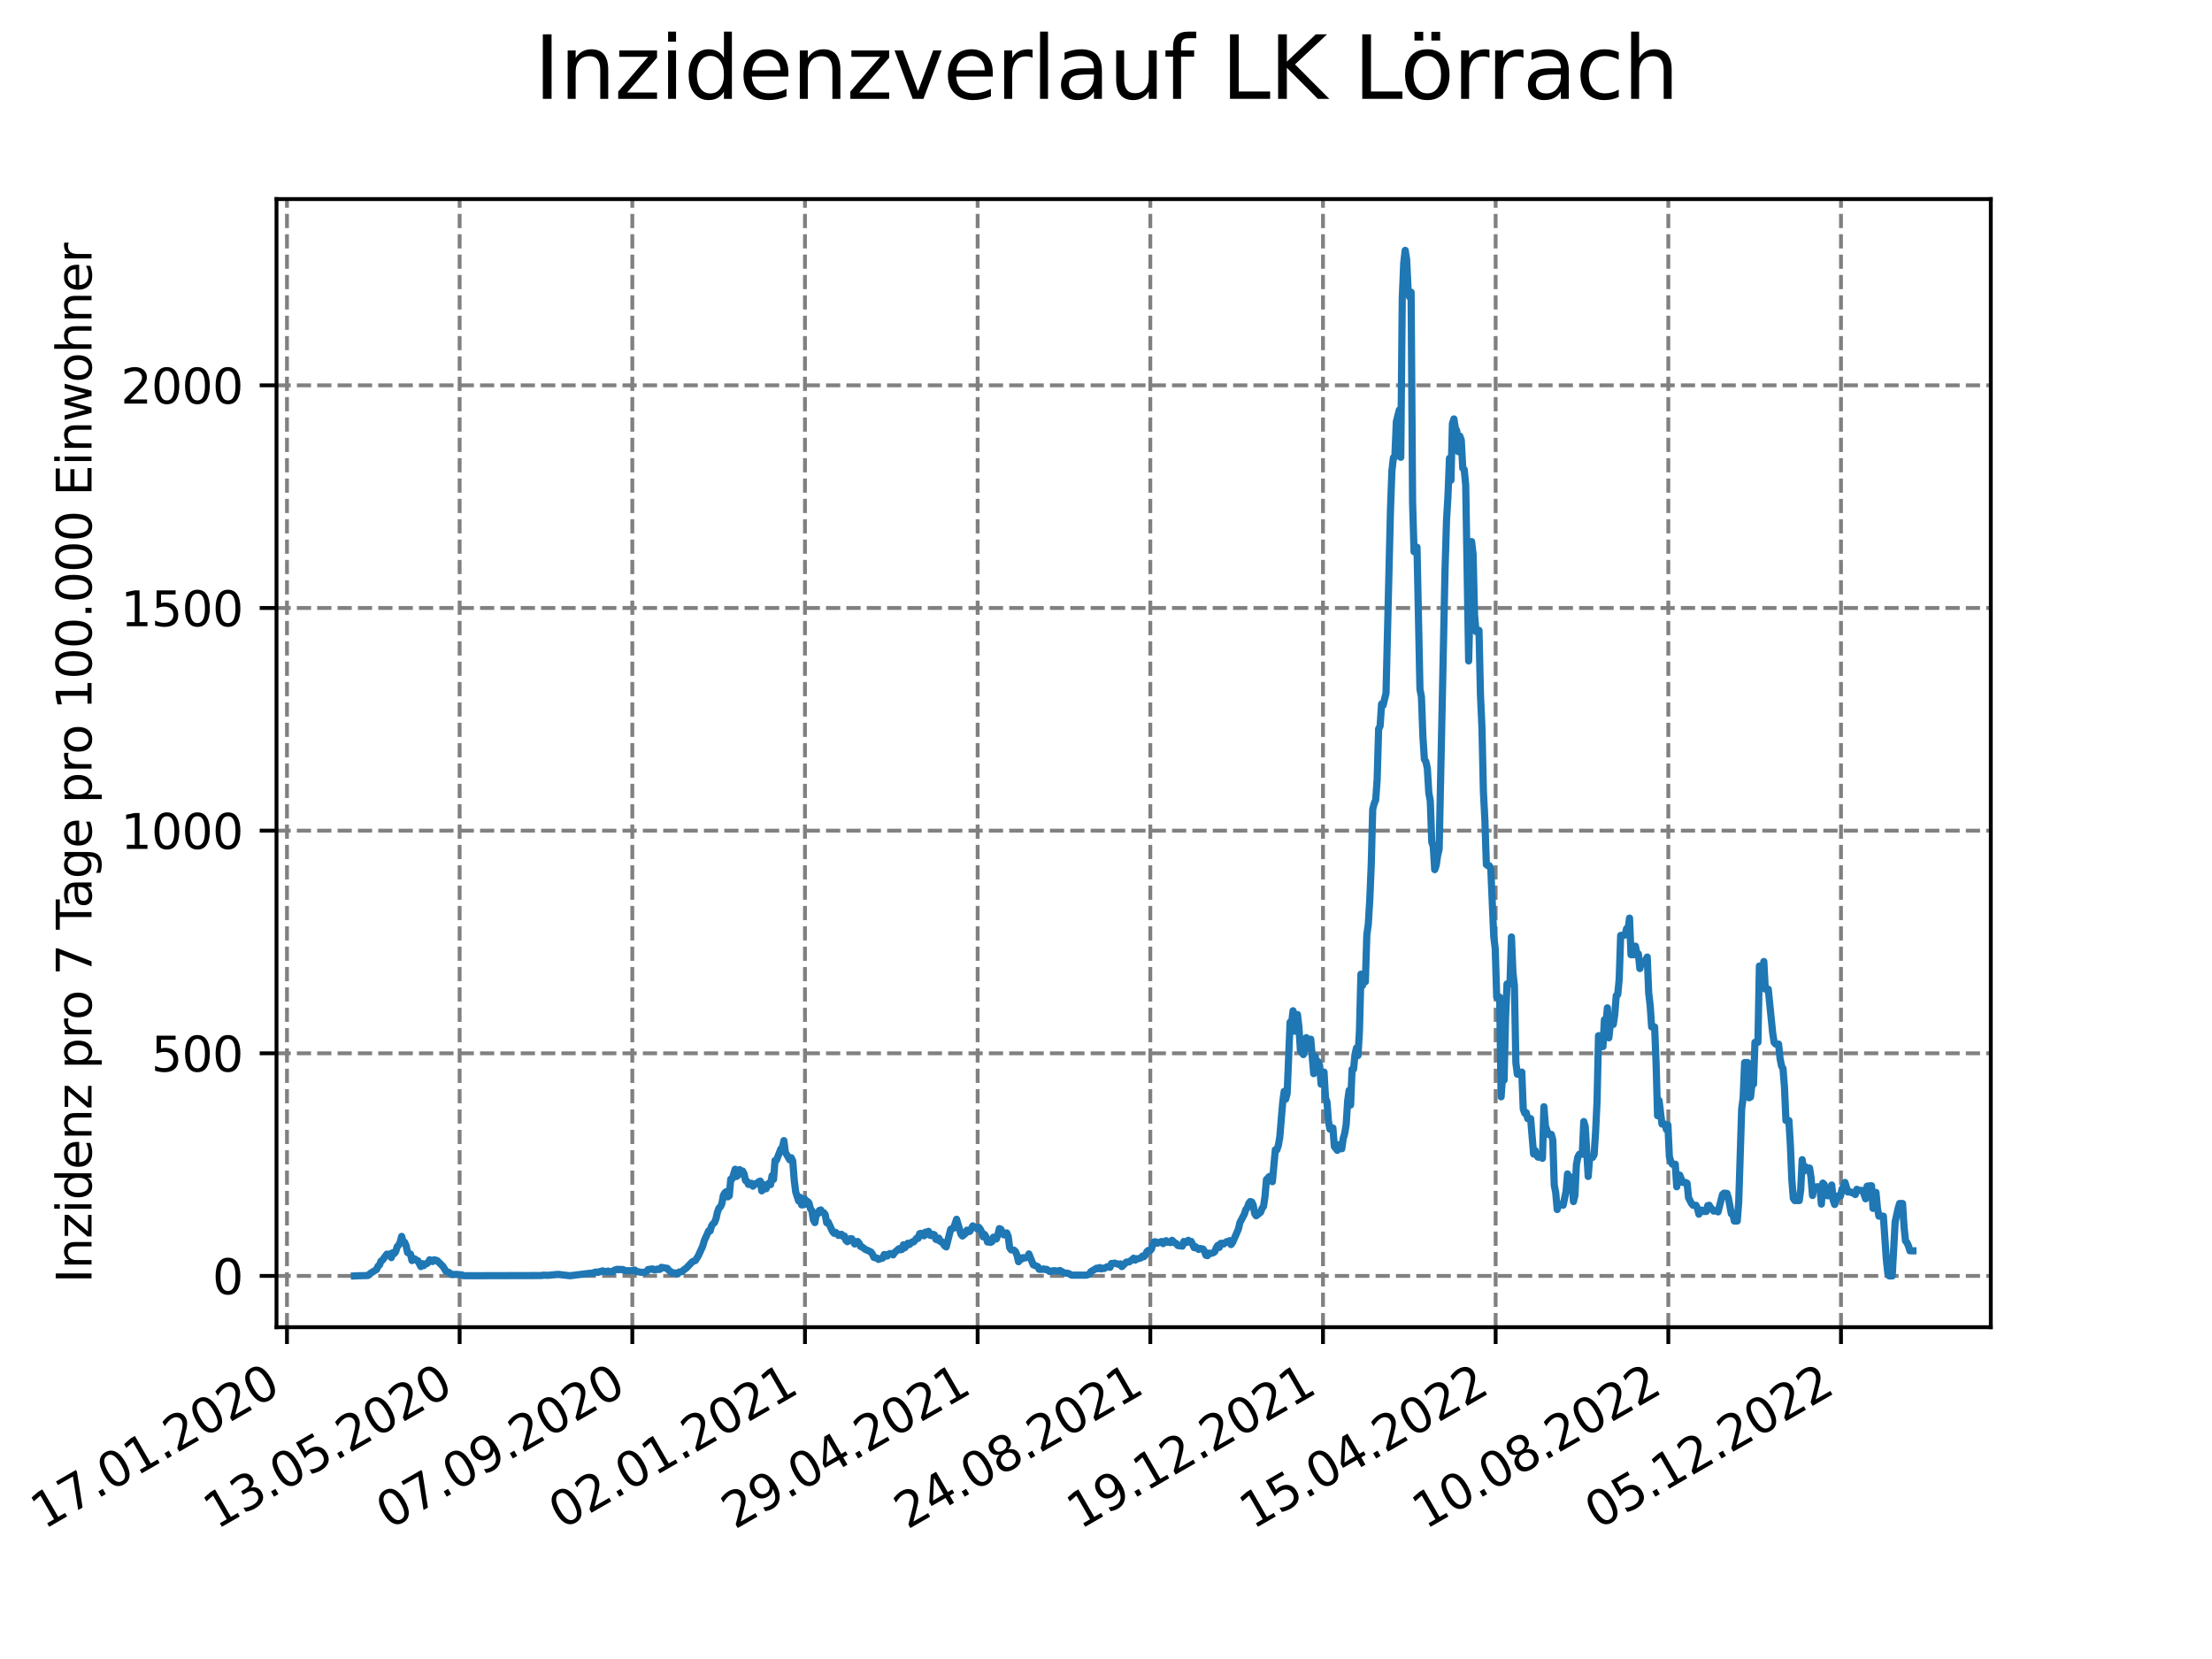 <?xml version="1.0" encoding="utf-8" standalone="no"?>
<!DOCTYPE svg PUBLIC "-//W3C//DTD SVG 1.1//EN"
  "http://www.w3.org/Graphics/SVG/1.1/DTD/svg11.dtd">
<svg xmlns:xlink="http://www.w3.org/1999/xlink" width="460.8pt" height="345.6pt" viewBox="0 0 460.8 345.6" xmlns="http://www.w3.org/2000/svg" version="1.1">
 <defs>
  <style type="text/css">*{stroke-linejoin: round; stroke-linecap: butt}</style>
 </defs>
 <g id="figure_1">
  <g id="patch_1">
   <path d="M 0 345.6 
L 460.8 345.6 
L 460.8 0 
L 0 0 
z
" style="fill: #ffffff"/>
  </g>
  <g id="axes_1">
   <g id="patch_2">
    <path d="M 57.6 276.48 
L 414.72 276.48 
L 414.72 41.472 
L 57.6 41.472 
z
" style="fill: #ffffff"/>
   </g>
   <g id="matplotlib.axis_1">
    <g id="xtick_1">
     <g id="line2d_1">
      <path d="M 59.78 276.48 
L 59.78 41.472 
" clip-path="url(#pb39df52693)" style="fill: none; stroke-dasharray: 2.96,1.28; stroke-dashoffset: 0; stroke: #808080; stroke-width: 0.8"/>
     </g>
     <g id="line2d_2">
      <defs>
       <path id="mb73ddd5a77" d="M 0 0 
L 0 3.5 
" style="stroke: #000000; stroke-width: 0.8"/>
      </defs>
      <g>
       <use xlink:href="#mb73ddd5a77" x="59.78" y="276.48" style="stroke: #000000; stroke-width: 0.8"/>
      </g>
     </g>
     <g id="text_1">
      <!-- 17.01.2020 -->
      <g transform="translate(9.155 318.689) rotate(-30) scale(0.1 -0.1)">
       <defs>
        <path id="DejaVuSans-31" d="M 794 531 
L 1825 531 
L 1825 4091 
L 703 3866 
L 703 4441 
L 1819 4666 
L 2450 4666 
L 2450 531 
L 3481 531 
L 3481 0 
L 794 0 
L 794 531 
z
" transform="scale(0.016)"/>
        <path id="DejaVuSans-37" d="M 525 4666 
L 3525 4666 
L 3525 4397 
L 1831 0 
L 1172 0 
L 2766 4134 
L 525 4134 
L 525 4666 
z
" transform="scale(0.016)"/>
        <path id="DejaVuSans-2e" d="M 684 794 
L 1344 794 
L 1344 0 
L 684 0 
L 684 794 
z
" transform="scale(0.016)"/>
        <path id="DejaVuSans-30" d="M 2034 4250 
Q 1547 4250 1301 3770 
Q 1056 3291 1056 2328 
Q 1056 1369 1301 889 
Q 1547 409 2034 409 
Q 2525 409 2770 889 
Q 3016 1369 3016 2328 
Q 3016 3291 2770 3770 
Q 2525 4250 2034 4250 
z
M 2034 4750 
Q 2819 4750 3233 4129 
Q 3647 3509 3647 2328 
Q 3647 1150 3233 529 
Q 2819 -91 2034 -91 
Q 1250 -91 836 529 
Q 422 1150 422 2328 
Q 422 3509 836 4129 
Q 1250 4750 2034 4750 
z
" transform="scale(0.016)"/>
        <path id="DejaVuSans-32" d="M 1228 531 
L 3431 531 
L 3431 0 
L 469 0 
L 469 531 
Q 828 903 1448 1529 
Q 2069 2156 2228 2338 
Q 2531 2678 2651 2914 
Q 2772 3150 2772 3378 
Q 2772 3750 2511 3984 
Q 2250 4219 1831 4219 
Q 1534 4219 1204 4116 
Q 875 4013 500 3803 
L 500 4441 
Q 881 4594 1212 4672 
Q 1544 4750 1819 4750 
Q 2544 4750 2975 4387 
Q 3406 4025 3406 3419 
Q 3406 3131 3298 2873 
Q 3191 2616 2906 2266 
Q 2828 2175 2409 1742 
Q 1991 1309 1228 531 
z
" transform="scale(0.016)"/>
       </defs>
       <use xlink:href="#DejaVuSans-31"/>
       <use xlink:href="#DejaVuSans-37" x="63.623"/>
       <use xlink:href="#DejaVuSans-2e" x="127.246"/>
       <use xlink:href="#DejaVuSans-30" x="159.033"/>
       <use xlink:href="#DejaVuSans-31" x="222.656"/>
       <use xlink:href="#DejaVuSans-2e" x="286.279"/>
       <use xlink:href="#DejaVuSans-32" x="318.066"/>
       <use xlink:href="#DejaVuSans-30" x="381.689"/>
       <use xlink:href="#DejaVuSans-32" x="445.312"/>
       <use xlink:href="#DejaVuSans-30" x="508.936"/>
      </g>
     </g>
    </g>
    <g id="xtick_2">
     <g id="line2d_3">
      <path d="M 95.75 276.48 
L 95.75 41.472 
" clip-path="url(#pb39df52693)" style="fill: none; stroke-dasharray: 2.96,1.28; stroke-dashoffset: 0; stroke: #808080; stroke-width: 0.8"/>
     </g>
     <g id="line2d_4">
      <g>
       <use xlink:href="#mb73ddd5a77" x="95.75" y="276.48" style="stroke: #000000; stroke-width: 0.8"/>
      </g>
     </g>
     <g id="text_2">
      <!-- 13.05.2020 -->
      <g transform="translate(45.125 318.689) rotate(-30) scale(0.1 -0.1)">
       <defs>
        <path id="DejaVuSans-33" d="M 2597 2516 
Q 3050 2419 3304 2112 
Q 3559 1806 3559 1356 
Q 3559 666 3084 287 
Q 2609 -91 1734 -91 
Q 1441 -91 1130 -33 
Q 819 25 488 141 
L 488 750 
Q 750 597 1062 519 
Q 1375 441 1716 441 
Q 2309 441 2620 675 
Q 2931 909 2931 1356 
Q 2931 1769 2642 2001 
Q 2353 2234 1838 2234 
L 1294 2234 
L 1294 2753 
L 1863 2753 
Q 2328 2753 2575 2939 
Q 2822 3125 2822 3475 
Q 2822 3834 2567 4026 
Q 2313 4219 1838 4219 
Q 1578 4219 1281 4162 
Q 984 4106 628 3988 
L 628 4550 
Q 988 4650 1302 4700 
Q 1616 4750 1894 4750 
Q 2613 4750 3031 4423 
Q 3450 4097 3450 3541 
Q 3450 3153 3228 2886 
Q 3006 2619 2597 2516 
z
" transform="scale(0.016)"/>
        <path id="DejaVuSans-35" d="M 691 4666 
L 3169 4666 
L 3169 4134 
L 1269 4134 
L 1269 2991 
Q 1406 3038 1543 3061 
Q 1681 3084 1819 3084 
Q 2600 3084 3056 2656 
Q 3513 2228 3513 1497 
Q 3513 744 3044 326 
Q 2575 -91 1722 -91 
Q 1428 -91 1123 -41 
Q 819 9 494 109 
L 494 744 
Q 775 591 1075 516 
Q 1375 441 1709 441 
Q 2250 441 2565 725 
Q 2881 1009 2881 1497 
Q 2881 1984 2565 2268 
Q 2250 2553 1709 2553 
Q 1456 2553 1204 2497 
Q 953 2441 691 2322 
L 691 4666 
z
" transform="scale(0.016)"/>
       </defs>
       <use xlink:href="#DejaVuSans-31"/>
       <use xlink:href="#DejaVuSans-33" x="63.623"/>
       <use xlink:href="#DejaVuSans-2e" x="127.246"/>
       <use xlink:href="#DejaVuSans-30" x="159.033"/>
       <use xlink:href="#DejaVuSans-35" x="222.656"/>
       <use xlink:href="#DejaVuSans-2e" x="286.279"/>
       <use xlink:href="#DejaVuSans-32" x="318.066"/>
       <use xlink:href="#DejaVuSans-30" x="381.689"/>
       <use xlink:href="#DejaVuSans-32" x="445.312"/>
       <use xlink:href="#DejaVuSans-30" x="508.936"/>
      </g>
     </g>
    </g>
    <g id="xtick_3">
     <g id="line2d_5">
      <path d="M 131.721 276.48 
L 131.721 41.472 
" clip-path="url(#pb39df52693)" style="fill: none; stroke-dasharray: 2.96,1.28; stroke-dashoffset: 0; stroke: #808080; stroke-width: 0.8"/>
     </g>
     <g id="line2d_6">
      <g>
       <use xlink:href="#mb73ddd5a77" x="131.721" y="276.48" style="stroke: #000000; stroke-width: 0.8"/>
      </g>
     </g>
     <g id="text_3">
      <!-- 07.09.2020 -->
      <g transform="translate(81.096 318.689) rotate(-30) scale(0.1 -0.1)">
       <defs>
        <path id="DejaVuSans-39" d="M 703 97 
L 703 672 
Q 941 559 1184 500 
Q 1428 441 1663 441 
Q 2288 441 2617 861 
Q 2947 1281 2994 2138 
Q 2813 1869 2534 1725 
Q 2256 1581 1919 1581 
Q 1219 1581 811 2004 
Q 403 2428 403 3163 
Q 403 3881 828 4315 
Q 1253 4750 1959 4750 
Q 2769 4750 3195 4129 
Q 3622 3509 3622 2328 
Q 3622 1225 3098 567 
Q 2575 -91 1691 -91 
Q 1453 -91 1209 -44 
Q 966 3 703 97 
z
M 1959 2075 
Q 2384 2075 2632 2365 
Q 2881 2656 2881 3163 
Q 2881 3666 2632 3958 
Q 2384 4250 1959 4250 
Q 1534 4250 1286 3958 
Q 1038 3666 1038 3163 
Q 1038 2656 1286 2365 
Q 1534 2075 1959 2075 
z
" transform="scale(0.016)"/>
       </defs>
       <use xlink:href="#DejaVuSans-30"/>
       <use xlink:href="#DejaVuSans-37" x="63.623"/>
       <use xlink:href="#DejaVuSans-2e" x="127.246"/>
       <use xlink:href="#DejaVuSans-30" x="159.033"/>
       <use xlink:href="#DejaVuSans-39" x="222.656"/>
       <use xlink:href="#DejaVuSans-2e" x="286.279"/>
       <use xlink:href="#DejaVuSans-32" x="318.066"/>
       <use xlink:href="#DejaVuSans-30" x="381.689"/>
       <use xlink:href="#DejaVuSans-32" x="445.312"/>
       <use xlink:href="#DejaVuSans-30" x="508.936"/>
      </g>
     </g>
    </g>
    <g id="xtick_4">
     <g id="line2d_7">
      <path d="M 167.691 276.48 
L 167.691 41.472 
" clip-path="url(#pb39df52693)" style="fill: none; stroke-dasharray: 2.96,1.28; stroke-dashoffset: 0; stroke: #808080; stroke-width: 0.8"/>
     </g>
     <g id="line2d_8">
      <g>
       <use xlink:href="#mb73ddd5a77" x="167.691" y="276.48" style="stroke: #000000; stroke-width: 0.8"/>
      </g>
     </g>
     <g id="text_4">
      <!-- 02.01.2021 -->
      <g transform="translate(117.066 318.689) rotate(-30) scale(0.1 -0.1)">
       <use xlink:href="#DejaVuSans-30"/>
       <use xlink:href="#DejaVuSans-32" x="63.623"/>
       <use xlink:href="#DejaVuSans-2e" x="127.246"/>
       <use xlink:href="#DejaVuSans-30" x="159.033"/>
       <use xlink:href="#DejaVuSans-31" x="222.656"/>
       <use xlink:href="#DejaVuSans-2e" x="286.279"/>
       <use xlink:href="#DejaVuSans-32" x="318.066"/>
       <use xlink:href="#DejaVuSans-30" x="381.689"/>
       <use xlink:href="#DejaVuSans-32" x="445.312"/>
       <use xlink:href="#DejaVuSans-31" x="508.936"/>
      </g>
     </g>
    </g>
    <g id="xtick_5">
     <g id="line2d_9">
      <path d="M 203.661 276.48 
L 203.661 41.472 
" clip-path="url(#pb39df52693)" style="fill: none; stroke-dasharray: 2.96,1.28; stroke-dashoffset: 0; stroke: #808080; stroke-width: 0.8"/>
     </g>
     <g id="line2d_10">
      <g>
       <use xlink:href="#mb73ddd5a77" x="203.661" y="276.48" style="stroke: #000000; stroke-width: 0.8"/>
      </g>
     </g>
     <g id="text_5">
      <!-- 29.04.2021 -->
      <g transform="translate(153.036 318.689) rotate(-30) scale(0.1 -0.1)">
       <defs>
        <path id="DejaVuSans-34" d="M 2419 4116 
L 825 1625 
L 2419 1625 
L 2419 4116 
z
M 2253 4666 
L 3047 4666 
L 3047 1625 
L 3713 1625 
L 3713 1100 
L 3047 1100 
L 3047 0 
L 2419 0 
L 2419 1100 
L 313 1100 
L 313 1709 
L 2253 4666 
z
" transform="scale(0.016)"/>
       </defs>
       <use xlink:href="#DejaVuSans-32"/>
       <use xlink:href="#DejaVuSans-39" x="63.623"/>
       <use xlink:href="#DejaVuSans-2e" x="127.246"/>
       <use xlink:href="#DejaVuSans-30" x="159.033"/>
       <use xlink:href="#DejaVuSans-34" x="222.656"/>
       <use xlink:href="#DejaVuSans-2e" x="286.279"/>
       <use xlink:href="#DejaVuSans-32" x="318.066"/>
       <use xlink:href="#DejaVuSans-30" x="381.689"/>
       <use xlink:href="#DejaVuSans-32" x="445.312"/>
       <use xlink:href="#DejaVuSans-31" x="508.936"/>
      </g>
     </g>
    </g>
    <g id="xtick_6">
     <g id="line2d_11">
      <path d="M 239.631 276.48 
L 239.631 41.472 
" clip-path="url(#pb39df52693)" style="fill: none; stroke-dasharray: 2.96,1.28; stroke-dashoffset: 0; stroke: #808080; stroke-width: 0.8"/>
     </g>
     <g id="line2d_12">
      <g>
       <use xlink:href="#mb73ddd5a77" x="239.631" y="276.48" style="stroke: #000000; stroke-width: 0.8"/>
      </g>
     </g>
     <g id="text_6">
      <!-- 24.08.2021 -->
      <g transform="translate(189.006 318.689) rotate(-30) scale(0.1 -0.1)">
       <defs>
        <path id="DejaVuSans-38" d="M 2034 2216 
Q 1584 2216 1326 1975 
Q 1069 1734 1069 1313 
Q 1069 891 1326 650 
Q 1584 409 2034 409 
Q 2484 409 2743 651 
Q 3003 894 3003 1313 
Q 3003 1734 2745 1975 
Q 2488 2216 2034 2216 
z
M 1403 2484 
Q 997 2584 770 2862 
Q 544 3141 544 3541 
Q 544 4100 942 4425 
Q 1341 4750 2034 4750 
Q 2731 4750 3128 4425 
Q 3525 4100 3525 3541 
Q 3525 3141 3298 2862 
Q 3072 2584 2669 2484 
Q 3125 2378 3379 2068 
Q 3634 1759 3634 1313 
Q 3634 634 3220 271 
Q 2806 -91 2034 -91 
Q 1263 -91 848 271 
Q 434 634 434 1313 
Q 434 1759 690 2068 
Q 947 2378 1403 2484 
z
M 1172 3481 
Q 1172 3119 1398 2916 
Q 1625 2713 2034 2713 
Q 2441 2713 2670 2916 
Q 2900 3119 2900 3481 
Q 2900 3844 2670 4047 
Q 2441 4250 2034 4250 
Q 1625 4250 1398 4047 
Q 1172 3844 1172 3481 
z
" transform="scale(0.016)"/>
       </defs>
       <use xlink:href="#DejaVuSans-32"/>
       <use xlink:href="#DejaVuSans-34" x="63.623"/>
       <use xlink:href="#DejaVuSans-2e" x="127.246"/>
       <use xlink:href="#DejaVuSans-30" x="159.033"/>
       <use xlink:href="#DejaVuSans-38" x="222.656"/>
       <use xlink:href="#DejaVuSans-2e" x="286.279"/>
       <use xlink:href="#DejaVuSans-32" x="318.066"/>
       <use xlink:href="#DejaVuSans-30" x="381.689"/>
       <use xlink:href="#DejaVuSans-32" x="445.312"/>
       <use xlink:href="#DejaVuSans-31" x="508.936"/>
      </g>
     </g>
    </g>
    <g id="xtick_7">
     <g id="line2d_13">
      <path d="M 275.602 276.48 
L 275.602 41.472 
" clip-path="url(#pb39df52693)" style="fill: none; stroke-dasharray: 2.96,1.28; stroke-dashoffset: 0; stroke: #808080; stroke-width: 0.8"/>
     </g>
     <g id="line2d_14">
      <g>
       <use xlink:href="#mb73ddd5a77" x="275.602" y="276.48" style="stroke: #000000; stroke-width: 0.8"/>
      </g>
     </g>
     <g id="text_7">
      <!-- 19.12.2021 -->
      <g transform="translate(224.977 318.689) rotate(-30) scale(0.1 -0.1)">
       <use xlink:href="#DejaVuSans-31"/>
       <use xlink:href="#DejaVuSans-39" x="63.623"/>
       <use xlink:href="#DejaVuSans-2e" x="127.246"/>
       <use xlink:href="#DejaVuSans-31" x="159.033"/>
       <use xlink:href="#DejaVuSans-32" x="222.656"/>
       <use xlink:href="#DejaVuSans-2e" x="286.279"/>
       <use xlink:href="#DejaVuSans-32" x="318.066"/>
       <use xlink:href="#DejaVuSans-30" x="381.689"/>
       <use xlink:href="#DejaVuSans-32" x="445.312"/>
       <use xlink:href="#DejaVuSans-31" x="508.936"/>
      </g>
     </g>
    </g>
    <g id="xtick_8">
     <g id="line2d_15">
      <path d="M 311.572 276.48 
L 311.572 41.472 
" clip-path="url(#pb39df52693)" style="fill: none; stroke-dasharray: 2.96,1.28; stroke-dashoffset: 0; stroke: #808080; stroke-width: 0.8"/>
     </g>
     <g id="line2d_16">
      <g>
       <use xlink:href="#mb73ddd5a77" x="311.572" y="276.48" style="stroke: #000000; stroke-width: 0.8"/>
      </g>
     </g>
     <g id="text_8">
      <!-- 15.04.2022 -->
      <g transform="translate(260.947 318.689) rotate(-30) scale(0.1 -0.1)">
       <use xlink:href="#DejaVuSans-31"/>
       <use xlink:href="#DejaVuSans-35" x="63.623"/>
       <use xlink:href="#DejaVuSans-2e" x="127.246"/>
       <use xlink:href="#DejaVuSans-30" x="159.033"/>
       <use xlink:href="#DejaVuSans-34" x="222.656"/>
       <use xlink:href="#DejaVuSans-2e" x="286.279"/>
       <use xlink:href="#DejaVuSans-32" x="318.066"/>
       <use xlink:href="#DejaVuSans-30" x="381.689"/>
       <use xlink:href="#DejaVuSans-32" x="445.312"/>
       <use xlink:href="#DejaVuSans-32" x="508.936"/>
      </g>
     </g>
    </g>
    <g id="xtick_9">
     <g id="line2d_17">
      <path d="M 347.542 276.48 
L 347.542 41.472 
" clip-path="url(#pb39df52693)" style="fill: none; stroke-dasharray: 2.96,1.28; stroke-dashoffset: 0; stroke: #808080; stroke-width: 0.8"/>
     </g>
     <g id="line2d_18">
      <g>
       <use xlink:href="#mb73ddd5a77" x="347.542" y="276.48" style="stroke: #000000; stroke-width: 0.8"/>
      </g>
     </g>
     <g id="text_9">
      <!-- 10.08.2022 -->
      <g transform="translate(296.917 318.689) rotate(-30) scale(0.1 -0.1)">
       <use xlink:href="#DejaVuSans-31"/>
       <use xlink:href="#DejaVuSans-30" x="63.623"/>
       <use xlink:href="#DejaVuSans-2e" x="127.246"/>
       <use xlink:href="#DejaVuSans-30" x="159.033"/>
       <use xlink:href="#DejaVuSans-38" x="222.656"/>
       <use xlink:href="#DejaVuSans-2e" x="286.279"/>
       <use xlink:href="#DejaVuSans-32" x="318.066"/>
       <use xlink:href="#DejaVuSans-30" x="381.689"/>
       <use xlink:href="#DejaVuSans-32" x="445.312"/>
       <use xlink:href="#DejaVuSans-32" x="508.936"/>
      </g>
     </g>
    </g>
    <g id="xtick_10">
     <g id="line2d_19">
      <path d="M 383.512 276.48 
L 383.512 41.472 
" clip-path="url(#pb39df52693)" style="fill: none; stroke-dasharray: 2.96,1.28; stroke-dashoffset: 0; stroke: #808080; stroke-width: 0.8"/>
     </g>
     <g id="line2d_20">
      <g>
       <use xlink:href="#mb73ddd5a77" x="383.512" y="276.48" style="stroke: #000000; stroke-width: 0.8"/>
      </g>
     </g>
     <g id="text_10">
      <!-- 05.12.2022 -->
      <g transform="translate(332.887 318.689) rotate(-30) scale(0.1 -0.1)">
       <use xlink:href="#DejaVuSans-30"/>
       <use xlink:href="#DejaVuSans-35" x="63.623"/>
       <use xlink:href="#DejaVuSans-2e" x="127.246"/>
       <use xlink:href="#DejaVuSans-31" x="159.033"/>
       <use xlink:href="#DejaVuSans-32" x="222.656"/>
       <use xlink:href="#DejaVuSans-2e" x="286.279"/>
       <use xlink:href="#DejaVuSans-32" x="318.066"/>
       <use xlink:href="#DejaVuSans-30" x="381.689"/>
       <use xlink:href="#DejaVuSans-32" x="445.312"/>
       <use xlink:href="#DejaVuSans-32" x="508.936"/>
      </g>
     </g>
    </g>
   </g>
   <g id="matplotlib.axis_2">
    <g id="ytick_1">
     <g id="line2d_21">
      <path d="M 57.6 265.798 
L 414.72 265.798 
" clip-path="url(#pb39df52693)" style="fill: none; stroke-dasharray: 2.96,1.28; stroke-dashoffset: 0; stroke: #808080; stroke-width: 0.8"/>
     </g>
     <g id="line2d_22">
      <defs>
       <path id="mf031906dad" d="M 0 0 
L -3.5 0 
" style="stroke: #000000; stroke-width: 0.8"/>
      </defs>
      <g>
       <use xlink:href="#mf031906dad" x="57.6" y="265.798" style="stroke: #000000; stroke-width: 0.8"/>
      </g>
     </g>
     <g id="text_11">
      <!-- 0 -->
      <g transform="translate(44.237 269.597) scale(0.1 -0.1)">
       <use xlink:href="#DejaVuSans-30"/>
      </g>
     </g>
    </g>
    <g id="ytick_2">
     <g id="line2d_23">
      <path d="M 57.6 219.416 
L 414.72 219.416 
" clip-path="url(#pb39df52693)" style="fill: none; stroke-dasharray: 2.96,1.28; stroke-dashoffset: 0; stroke: #808080; stroke-width: 0.8"/>
     </g>
     <g id="line2d_24">
      <g>
       <use xlink:href="#mf031906dad" x="57.6" y="219.416" style="stroke: #000000; stroke-width: 0.8"/>
      </g>
     </g>
     <g id="text_12">
      <!-- 500 -->
      <g transform="translate(31.512 223.215) scale(0.1 -0.1)">
       <use xlink:href="#DejaVuSans-35"/>
       <use xlink:href="#DejaVuSans-30" x="63.623"/>
       <use xlink:href="#DejaVuSans-30" x="127.246"/>
      </g>
     </g>
    </g>
    <g id="ytick_3">
     <g id="line2d_25">
      <path d="M 57.6 173.034 
L 414.72 173.034 
" clip-path="url(#pb39df52693)" style="fill: none; stroke-dasharray: 2.96,1.28; stroke-dashoffset: 0; stroke: #808080; stroke-width: 0.8"/>
     </g>
     <g id="line2d_26">
      <g>
       <use xlink:href="#mf031906dad" x="57.6" y="173.034" style="stroke: #000000; stroke-width: 0.8"/>
      </g>
     </g>
     <g id="text_13">
      <!-- 1000 -->
      <g transform="translate(25.15 176.833) scale(0.1 -0.1)">
       <use xlink:href="#DejaVuSans-31"/>
       <use xlink:href="#DejaVuSans-30" x="63.623"/>
       <use xlink:href="#DejaVuSans-30" x="127.246"/>
       <use xlink:href="#DejaVuSans-30" x="190.869"/>
      </g>
     </g>
    </g>
    <g id="ytick_4">
     <g id="line2d_27">
      <path d="M 57.6 126.652 
L 414.72 126.652 
" clip-path="url(#pb39df52693)" style="fill: none; stroke-dasharray: 2.96,1.28; stroke-dashoffset: 0; stroke: #808080; stroke-width: 0.8"/>
     </g>
     <g id="line2d_28">
      <g>
       <use xlink:href="#mf031906dad" x="57.6" y="126.652" style="stroke: #000000; stroke-width: 0.8"/>
      </g>
     </g>
     <g id="text_14">
      <!-- 1500 -->
      <g transform="translate(25.15 130.451) scale(0.1 -0.1)">
       <use xlink:href="#DejaVuSans-31"/>
       <use xlink:href="#DejaVuSans-35" x="63.623"/>
       <use xlink:href="#DejaVuSans-30" x="127.246"/>
       <use xlink:href="#DejaVuSans-30" x="190.869"/>
      </g>
     </g>
    </g>
    <g id="ytick_5">
     <g id="line2d_29">
      <path d="M 57.6 80.27 
L 414.72 80.27 
" clip-path="url(#pb39df52693)" style="fill: none; stroke-dasharray: 2.96,1.28; stroke-dashoffset: 0; stroke: #808080; stroke-width: 0.8"/>
     </g>
     <g id="line2d_30">
      <g>
       <use xlink:href="#mf031906dad" x="57.6" y="80.27" style="stroke: #000000; stroke-width: 0.8"/>
      </g>
     </g>
     <g id="text_15">
      <!-- 2000 -->
      <g transform="translate(25.15 84.069) scale(0.1 -0.1)">
       <use xlink:href="#DejaVuSans-32"/>
       <use xlink:href="#DejaVuSans-30" x="63.623"/>
       <use xlink:href="#DejaVuSans-30" x="127.246"/>
       <use xlink:href="#DejaVuSans-30" x="190.869"/>
      </g>
     </g>
    </g>
    <g id="text_16">
     <!-- Inzidenz pro 7 Tage pro 100.000 Einwohner -->
     <g transform="translate(19.07 267.301) rotate(-90) scale(0.1 -0.1)">
      <defs>
       <path id="DejaVuSans-49" d="M 628 4666 
L 1259 4666 
L 1259 0 
L 628 0 
L 628 4666 
z
" transform="scale(0.016)"/>
       <path id="DejaVuSans-6e" d="M 3513 2113 
L 3513 0 
L 2938 0 
L 2938 2094 
Q 2938 2591 2744 2837 
Q 2550 3084 2163 3084 
Q 1697 3084 1428 2787 
Q 1159 2491 1159 1978 
L 1159 0 
L 581 0 
L 581 3500 
L 1159 3500 
L 1159 2956 
Q 1366 3272 1645 3428 
Q 1925 3584 2291 3584 
Q 2894 3584 3203 3211 
Q 3513 2838 3513 2113 
z
" transform="scale(0.016)"/>
       <path id="DejaVuSans-7a" d="M 353 3500 
L 3084 3500 
L 3084 2975 
L 922 459 
L 3084 459 
L 3084 0 
L 275 0 
L 275 525 
L 2438 3041 
L 353 3041 
L 353 3500 
z
" transform="scale(0.016)"/>
       <path id="DejaVuSans-69" d="M 603 3500 
L 1178 3500 
L 1178 0 
L 603 0 
L 603 3500 
z
M 603 4863 
L 1178 4863 
L 1178 4134 
L 603 4134 
L 603 4863 
z
" transform="scale(0.016)"/>
       <path id="DejaVuSans-64" d="M 2906 2969 
L 2906 4863 
L 3481 4863 
L 3481 0 
L 2906 0 
L 2906 525 
Q 2725 213 2448 61 
Q 2172 -91 1784 -91 
Q 1150 -91 751 415 
Q 353 922 353 1747 
Q 353 2572 751 3078 
Q 1150 3584 1784 3584 
Q 2172 3584 2448 3432 
Q 2725 3281 2906 2969 
z
M 947 1747 
Q 947 1113 1208 752 
Q 1469 391 1925 391 
Q 2381 391 2643 752 
Q 2906 1113 2906 1747 
Q 2906 2381 2643 2742 
Q 2381 3103 1925 3103 
Q 1469 3103 1208 2742 
Q 947 2381 947 1747 
z
" transform="scale(0.016)"/>
       <path id="DejaVuSans-65" d="M 3597 1894 
L 3597 1613 
L 953 1613 
Q 991 1019 1311 708 
Q 1631 397 2203 397 
Q 2534 397 2845 478 
Q 3156 559 3463 722 
L 3463 178 
Q 3153 47 2828 -22 
Q 2503 -91 2169 -91 
Q 1331 -91 842 396 
Q 353 884 353 1716 
Q 353 2575 817 3079 
Q 1281 3584 2069 3584 
Q 2775 3584 3186 3129 
Q 3597 2675 3597 1894 
z
M 3022 2063 
Q 3016 2534 2758 2815 
Q 2500 3097 2075 3097 
Q 1594 3097 1305 2825 
Q 1016 2553 972 2059 
L 3022 2063 
z
" transform="scale(0.016)"/>
       <path id="DejaVuSans-20" transform="scale(0.016)"/>
       <path id="DejaVuSans-70" d="M 1159 525 
L 1159 -1331 
L 581 -1331 
L 581 3500 
L 1159 3500 
L 1159 2969 
Q 1341 3281 1617 3432 
Q 1894 3584 2278 3584 
Q 2916 3584 3314 3078 
Q 3713 2572 3713 1747 
Q 3713 922 3314 415 
Q 2916 -91 2278 -91 
Q 1894 -91 1617 61 
Q 1341 213 1159 525 
z
M 3116 1747 
Q 3116 2381 2855 2742 
Q 2594 3103 2138 3103 
Q 1681 3103 1420 2742 
Q 1159 2381 1159 1747 
Q 1159 1113 1420 752 
Q 1681 391 2138 391 
Q 2594 391 2855 752 
Q 3116 1113 3116 1747 
z
" transform="scale(0.016)"/>
       <path id="DejaVuSans-72" d="M 2631 2963 
Q 2534 3019 2420 3045 
Q 2306 3072 2169 3072 
Q 1681 3072 1420 2755 
Q 1159 2438 1159 1844 
L 1159 0 
L 581 0 
L 581 3500 
L 1159 3500 
L 1159 2956 
Q 1341 3275 1631 3429 
Q 1922 3584 2338 3584 
Q 2397 3584 2469 3576 
Q 2541 3569 2628 3553 
L 2631 2963 
z
" transform="scale(0.016)"/>
       <path id="DejaVuSans-6f" d="M 1959 3097 
Q 1497 3097 1228 2736 
Q 959 2375 959 1747 
Q 959 1119 1226 758 
Q 1494 397 1959 397 
Q 2419 397 2687 759 
Q 2956 1122 2956 1747 
Q 2956 2369 2687 2733 
Q 2419 3097 1959 3097 
z
M 1959 3584 
Q 2709 3584 3137 3096 
Q 3566 2609 3566 1747 
Q 3566 888 3137 398 
Q 2709 -91 1959 -91 
Q 1206 -91 779 398 
Q 353 888 353 1747 
Q 353 2609 779 3096 
Q 1206 3584 1959 3584 
z
" transform="scale(0.016)"/>
       <path id="DejaVuSans-54" d="M -19 4666 
L 3928 4666 
L 3928 4134 
L 2272 4134 
L 2272 0 
L 1638 0 
L 1638 4134 
L -19 4134 
L -19 4666 
z
" transform="scale(0.016)"/>
       <path id="DejaVuSans-61" d="M 2194 1759 
Q 1497 1759 1228 1600 
Q 959 1441 959 1056 
Q 959 750 1161 570 
Q 1363 391 1709 391 
Q 2188 391 2477 730 
Q 2766 1069 2766 1631 
L 2766 1759 
L 2194 1759 
z
M 3341 1997 
L 3341 0 
L 2766 0 
L 2766 531 
Q 2569 213 2275 61 
Q 1981 -91 1556 -91 
Q 1019 -91 701 211 
Q 384 513 384 1019 
Q 384 1609 779 1909 
Q 1175 2209 1959 2209 
L 2766 2209 
L 2766 2266 
Q 2766 2663 2505 2880 
Q 2244 3097 1772 3097 
Q 1472 3097 1187 3025 
Q 903 2953 641 2809 
L 641 3341 
Q 956 3463 1253 3523 
Q 1550 3584 1831 3584 
Q 2591 3584 2966 3190 
Q 3341 2797 3341 1997 
z
" transform="scale(0.016)"/>
       <path id="DejaVuSans-67" d="M 2906 1791 
Q 2906 2416 2648 2759 
Q 2391 3103 1925 3103 
Q 1463 3103 1205 2759 
Q 947 2416 947 1791 
Q 947 1169 1205 825 
Q 1463 481 1925 481 
Q 2391 481 2648 825 
Q 2906 1169 2906 1791 
z
M 3481 434 
Q 3481 -459 3084 -895 
Q 2688 -1331 1869 -1331 
Q 1566 -1331 1297 -1286 
Q 1028 -1241 775 -1147 
L 775 -588 
Q 1028 -725 1275 -790 
Q 1522 -856 1778 -856 
Q 2344 -856 2625 -561 
Q 2906 -266 2906 331 
L 2906 616 
Q 2728 306 2450 153 
Q 2172 0 1784 0 
Q 1141 0 747 490 
Q 353 981 353 1791 
Q 353 2603 747 3093 
Q 1141 3584 1784 3584 
Q 2172 3584 2450 3431 
Q 2728 3278 2906 2969 
L 2906 3500 
L 3481 3500 
L 3481 434 
z
" transform="scale(0.016)"/>
       <path id="DejaVuSans-45" d="M 628 4666 
L 3578 4666 
L 3578 4134 
L 1259 4134 
L 1259 2753 
L 3481 2753 
L 3481 2222 
L 1259 2222 
L 1259 531 
L 3634 531 
L 3634 0 
L 628 0 
L 628 4666 
z
" transform="scale(0.016)"/>
       <path id="DejaVuSans-77" d="M 269 3500 
L 844 3500 
L 1563 769 
L 2278 3500 
L 2956 3500 
L 3675 769 
L 4391 3500 
L 4966 3500 
L 4050 0 
L 3372 0 
L 2619 2869 
L 1863 0 
L 1184 0 
L 269 3500 
z
" transform="scale(0.016)"/>
       <path id="DejaVuSans-68" d="M 3513 2113 
L 3513 0 
L 2938 0 
L 2938 2094 
Q 2938 2591 2744 2837 
Q 2550 3084 2163 3084 
Q 1697 3084 1428 2787 
Q 1159 2491 1159 1978 
L 1159 0 
L 581 0 
L 581 4863 
L 1159 4863 
L 1159 2956 
Q 1366 3272 1645 3428 
Q 1925 3584 2291 3584 
Q 2894 3584 3203 3211 
Q 3513 2838 3513 2113 
z
" transform="scale(0.016)"/>
      </defs>
      <use xlink:href="#DejaVuSans-49"/>
      <use xlink:href="#DejaVuSans-6e" x="29.492"/>
      <use xlink:href="#DejaVuSans-7a" x="92.871"/>
      <use xlink:href="#DejaVuSans-69" x="145.361"/>
      <use xlink:href="#DejaVuSans-64" x="173.145"/>
      <use xlink:href="#DejaVuSans-65" x="236.621"/>
      <use xlink:href="#DejaVuSans-6e" x="298.145"/>
      <use xlink:href="#DejaVuSans-7a" x="361.523"/>
      <use xlink:href="#DejaVuSans-20" x="414.014"/>
      <use xlink:href="#DejaVuSans-70" x="445.801"/>
      <use xlink:href="#DejaVuSans-72" x="509.277"/>
      <use xlink:href="#DejaVuSans-6f" x="548.141"/>
      <use xlink:href="#DejaVuSans-20" x="609.322"/>
      <use xlink:href="#DejaVuSans-37" x="641.109"/>
      <use xlink:href="#DejaVuSans-20" x="704.732"/>
      <use xlink:href="#DejaVuSans-54" x="736.52"/>
      <use xlink:href="#DejaVuSans-61" x="781.104"/>
      <use xlink:href="#DejaVuSans-67" x="842.383"/>
      <use xlink:href="#DejaVuSans-65" x="905.859"/>
      <use xlink:href="#DejaVuSans-20" x="967.383"/>
      <use xlink:href="#DejaVuSans-70" x="999.17"/>
      <use xlink:href="#DejaVuSans-72" x="1062.646"/>
      <use xlink:href="#DejaVuSans-6f" x="1101.51"/>
      <use xlink:href="#DejaVuSans-20" x="1162.691"/>
      <use xlink:href="#DejaVuSans-31" x="1194.479"/>
      <use xlink:href="#DejaVuSans-30" x="1258.102"/>
      <use xlink:href="#DejaVuSans-30" x="1321.725"/>
      <use xlink:href="#DejaVuSans-2e" x="1385.348"/>
      <use xlink:href="#DejaVuSans-30" x="1417.135"/>
      <use xlink:href="#DejaVuSans-30" x="1480.758"/>
      <use xlink:href="#DejaVuSans-30" x="1544.381"/>
      <use xlink:href="#DejaVuSans-20" x="1608.004"/>
      <use xlink:href="#DejaVuSans-45" x="1639.791"/>
      <use xlink:href="#DejaVuSans-69" x="1702.975"/>
      <use xlink:href="#DejaVuSans-6e" x="1730.758"/>
      <use xlink:href="#DejaVuSans-77" x="1794.137"/>
      <use xlink:href="#DejaVuSans-6f" x="1875.924"/>
      <use xlink:href="#DejaVuSans-68" x="1937.105"/>
      <use xlink:href="#DejaVuSans-6e" x="2000.484"/>
      <use xlink:href="#DejaVuSans-65" x="2063.863"/>
      <use xlink:href="#DejaVuSans-72" x="2125.387"/>
     </g>
    </g>
   </g>
   <g id="line2d_31">
    <path d="M 73.833 265.798 
L 74.755 265.757 
L 76.6 265.717 
L 77.215 265.23 
L 78.444 264.46 
L 78.752 263.77 
L 79.059 263.527 
L 79.367 262.716 
L 79.674 262.513 
L 80.596 261.256 
L 80.904 261.377 
L 81.211 261.215 
L 81.519 261.986 
L 81.826 260.972 
L 82.134 261.134 
L 82.441 260.728 
L 82.748 259.674 
L 83.056 259.39 
L 83.363 258.741 
L 83.671 257.565 
L 83.978 258.741 
L 84.286 258.782 
L 84.593 259.471 
L 84.9 260.931 
L 85.515 261.256 
L 85.823 262.594 
L 86.13 262.148 
L 86.438 262.27 
L 86.745 262.553 
L 87.053 262.635 
L 87.667 263.851 
L 87.975 263.243 
L 88.282 263.648 
L 88.59 263.283 
L 88.897 263.243 
L 89.205 263 
L 89.512 262.432 
L 89.82 262.553 
L 90.127 262.797 
L 90.434 262.432 
L 91.049 262.594 
L 92.279 263.811 
L 92.894 264.824 
L 93.509 265.068 
L 94.124 265.514 
L 95.046 265.473 
L 95.968 265.554 
L 96.276 265.595 
L 96.583 265.757 
L 97.198 265.757 
L 112.877 265.717 
L 113.185 265.636 
L 114.107 265.676 
L 116.259 265.473 
L 118.719 265.757 
L 123.023 265.23 
L 123.33 265.271 
L 123.945 265.027 
L 124.253 264.987 
L 124.56 265.068 
L 124.867 264.906 
L 125.175 264.906 
L 125.482 264.743 
L 126.405 264.946 
L 126.712 264.784 
L 127.02 264.987 
L 127.327 264.906 
L 127.634 264.987 
L 127.942 264.622 
L 128.557 264.419 
L 128.864 264.5 
L 129.172 264.419 
L 129.479 264.5 
L 129.786 264.46 
L 130.094 264.703 
L 131.631 264.703 
L 131.939 264.581 
L 132.246 264.581 
L 132.553 264.865 
L 133.476 265.027 
L 134.398 265.068 
L 134.705 264.865 
L 135.013 264.46 
L 135.628 264.378 
L 135.935 264.338 
L 136.243 264.541 
L 136.55 264.541 
L 136.858 264.378 
L 137.165 264.46 
L 137.472 264.419 
L 137.78 264.013 
L 139.01 264.216 
L 139.317 264.622 
L 139.624 264.824 
L 139.932 265.189 
L 140.547 265.149 
L 141.162 265.392 
L 141.469 264.987 
L 142.084 264.906 
L 142.391 264.581 
L 143.006 264.135 
L 144.236 262.837 
L 144.851 262.594 
L 145.466 261.621 
L 146.388 259.593 
L 146.696 258.498 
L 147.618 256.43 
L 147.925 256.43 
L 148.233 255.375 
L 148.54 254.929 
L 148.848 254.686 
L 149.155 253.875 
L 149.462 252.496 
L 149.77 251.685 
L 150.077 251.401 
L 150.385 250.711 
L 150.692 249.008 
L 151 248.481 
L 151.307 248.238 
L 151.615 249.332 
L 151.922 249.089 
L 152.229 245.642 
L 152.537 245.561 
L 153.152 243.574 
L 153.459 245.074 
L 153.767 244.79 
L 154.074 243.655 
L 154.381 244.385 
L 154.689 243.939 
L 154.996 244.506 
L 155.304 245.926 
L 155.611 246.088 
L 155.919 246.737 
L 156.226 246.534 
L 156.534 246.494 
L 156.841 247.102 
L 157.456 246.534 
L 157.763 246.534 
L 158.071 246.169 
L 158.378 246.048 
L 158.686 248.075 
L 158.993 246.737 
L 159.3 247.67 
L 159.608 247.629 
L 159.915 246.696 
L 160.223 246.453 
L 160.53 246.778 
L 160.838 244.912 
L 161.145 245.683 
L 161.453 241.749 
L 161.76 241.668 
L 162.682 239.315 
L 162.99 239.113 
L 163.297 237.612 
L 163.605 240.045 
L 164.527 241.627 
L 164.834 241.181 
L 165.142 241.87 
L 165.449 245.804 
L 165.757 248.278 
L 166.372 250.184 
L 166.679 249.414 
L 166.986 250.995 
L 167.294 250.995 
L 167.601 249.738 
L 167.909 250.833 
L 168.216 250.265 
L 168.524 250.63 
L 168.831 251.806 
L 169.139 252.212 
L 169.446 254.118 
L 169.753 254.686 
L 170.061 252.739 
L 170.368 252.861 
L 170.676 252.171 
L 170.983 252.05 
L 171.291 252.577 
L 171.598 252.617 
L 171.905 253.023 
L 172.213 254.726 
L 172.52 254.564 
L 173.443 256.551 
L 173.75 256.916 
L 174.058 256.714 
L 174.365 256.957 
L 174.672 257.362 
L 175.287 257.119 
L 175.595 257.565 
L 175.902 257.484 
L 176.21 258.376 
L 176.517 258.66 
L 176.824 258.457 
L 177.132 258.052 
L 177.439 258.052 
L 178.054 259.147 
L 178.362 258.701 
L 178.669 258.62 
L 178.977 258.985 
L 179.284 259.674 
L 179.591 259.755 
L 180.206 260.242 
L 180.821 260.526 
L 181.436 260.81 
L 181.743 261.256 
L 182.051 261.945 
L 182.666 262.067 
L 182.973 262.351 
L 183.896 262.067 
L 184.203 261.337 
L 184.51 261.377 
L 184.818 261.661 
L 185.125 261.256 
L 185.433 261.134 
L 185.74 261.175 
L 186.048 261.418 
L 186.355 260.931 
L 187.277 260.12 
L 187.585 260.363 
L 187.892 260.282 
L 188.2 259.309 
L 188.507 259.917 
L 189.122 258.985 
L 189.429 259.268 
L 190.044 258.701 
L 190.352 258.701 
L 190.967 257.93 
L 191.274 257.971 
L 191.581 256.997 
L 191.889 256.916 
L 192.196 257.038 
L 192.504 257.443 
L 192.811 256.673 
L 193.119 256.876 
L 193.426 256.511 
L 193.734 257.322 
L 194.041 257.403 
L 194.348 257.119 
L 194.656 257.241 
L 194.963 258.173 
L 195.271 258.295 
L 195.578 257.93 
L 195.886 258.62 
L 196.193 258.66 
L 196.808 259.552 
L 197.115 259.755 
L 198.038 256.105 
L 198.345 255.902 
L 198.653 255.862 
L 199.267 253.996 
L 199.882 256.065 
L 200.19 257.119 
L 200.497 257.484 
L 201.112 256.957 
L 201.42 256.267 
L 201.727 256.592 
L 202.034 256.511 
L 202.649 255.375 
L 202.957 255.619 
L 203.264 255.7 
L 203.572 255.984 
L 203.879 255.659 
L 204.186 256.024 
L 204.494 256.632 
L 204.801 257.646 
L 205.109 257.16 
L 205.416 257.687 
L 205.724 258.741 
L 206.031 258.701 
L 206.339 258.822 
L 206.646 258.66 
L 206.953 257.727 
L 207.261 258.133 
L 207.568 258.092 
L 207.876 257.2 
L 208.183 255.943 
L 208.491 256.065 
L 209.105 257.241 
L 209.413 257.119 
L 209.72 256.835 
L 210.028 257.606 
L 210.335 259.917 
L 210.643 260.363 
L 211.258 260.445 
L 211.565 260.769 
L 211.872 261.499 
L 212.18 262.837 
L 212.487 262.432 
L 212.795 262.31 
L 213.102 261.986 
L 213.41 262.067 
L 214.024 261.905 
L 214.332 261.215 
L 215.254 263.486 
L 216.177 263.851 
L 216.484 264.419 
L 217.099 264.419 
L 217.406 264.338 
L 217.714 264.46 
L 218.021 264.419 
L 218.636 264.865 
L 219.558 264.703 
L 220.173 264.784 
L 220.481 264.784 
L 220.788 264.662 
L 221.71 265.189 
L 222.325 265.23 
L 222.633 265.311 
L 223.248 265.636 
L 226.322 265.636 
L 226.937 265.433 
L 227.244 264.906 
L 228.474 264.176 
L 228.781 264.297 
L 229.089 264.054 
L 229.396 264.338 
L 229.704 264.176 
L 230.011 264.257 
L 230.626 263.892 
L 230.934 263.851 
L 231.241 264.013 
L 231.548 263.202 
L 231.856 263.243 
L 232.163 263.121 
L 233.086 263.405 
L 233.393 263.283 
L 233.7 263.851 
L 234.315 263.243 
L 234.623 262.918 
L 235.238 262.878 
L 235.853 262.391 
L 236.16 262.107 
L 236.467 262.513 
L 236.775 262.229 
L 237.082 262.229 
L 237.697 262.026 
L 238.005 261.661 
L 238.312 261.783 
L 238.62 261.418 
L 238.927 260.728 
L 239.234 260.485 
L 239.542 260.566 
L 239.849 260.242 
L 240.157 259.268 
L 240.464 258.701 
L 240.772 258.701 
L 241.079 258.985 
L 242.001 258.62 
L 242.309 259.066 
L 242.924 258.457 
L 243.231 258.782 
L 243.539 258.741 
L 243.846 258.863 
L 244.153 258.376 
L 244.768 258.944 
L 245.076 259.066 
L 245.383 259.471 
L 246.305 259.593 
L 246.613 258.62 
L 246.92 258.863 
L 247.228 258.822 
L 247.535 258.376 
L 247.843 258.66 
L 248.15 258.62 
L 248.765 259.917 
L 249.072 259.715 
L 249.687 260.282 
L 249.995 260.08 
L 250.61 260.201 
L 250.917 260.688 
L 251.224 261.499 
L 251.532 261.58 
L 251.839 261.053 
L 252.147 261.134 
L 252.762 260.972 
L 253.069 260.728 
L 253.377 259.917 
L 253.684 259.431 
L 253.991 259.877 
L 254.299 259.025 
L 254.606 258.985 
L 254.914 259.147 
L 255.529 258.66 
L 255.836 258.822 
L 256.143 258.457 
L 256.451 259.268 
L 256.758 258.863 
L 257.988 256.024 
L 258.296 254.686 
L 259.218 252.942 
L 259.525 251.969 
L 259.833 251.604 
L 260.14 250.711 
L 260.448 250.306 
L 260.755 250.387 
L 261.062 251.036 
L 261.37 252.82 
L 261.677 253.266 
L 262.6 252.536 
L 262.907 251.725 
L 263.215 251.32 
L 263.522 249.251 
L 263.829 245.723 
L 264.444 245.074 
L 264.752 245.236 
L 265.059 246.169 
L 265.674 239.518 
L 265.981 239.559 
L 266.289 238.667 
L 266.596 236.963 
L 267.211 229.623 
L 267.519 227.352 
L 267.826 228.974 
L 268.134 227.838 
L 268.748 212.955 
L 269.056 213.239 
L 269.363 210.562 
L 269.671 214.82 
L 269.978 213.522 
L 270.286 211.332 
L 270.593 213.969 
L 270.9 218.835 
L 271.515 219.687 
L 272.13 216.159 
L 272.438 216.807 
L 272.745 218.389 
L 273.053 216.483 
L 273.667 223.661 
L 273.975 220.011 
L 274.282 222.242 
L 274.59 221.147 
L 274.897 221.877 
L 275.205 225.851 
L 275.512 225.932 
L 275.82 223.337 
L 276.127 228.69 
L 276.434 229.542 
L 276.742 233.597 
L 277.049 235.219 
L 277.664 234.976 
L 277.972 238.829 
L 278.586 239.64 
L 278.894 238.464 
L 279.509 239.315 
L 279.816 237.207 
L 280.124 236.112 
L 280.431 234.287 
L 280.739 229.379 
L 281.046 227.149 
L 281.353 230.191 
L 281.661 222.769 
L 281.968 222.728 
L 282.276 219.646 
L 282.583 218.308 
L 282.891 219.89 
L 283.198 214.78 
L 283.505 202.938 
L 283.813 205.33 
L 284.12 204.276 
L 284.428 204.519 
L 284.735 194.745 
L 285.043 192.515 
L 285.35 187.446 
L 285.658 180.065 
L 285.965 168.547 
L 286.272 167.371 
L 286.58 166.681 
L 286.887 162.383 
L 287.195 151.838 
L 287.502 151.271 
L 287.81 146.647 
L 288.117 146.931 
L 288.732 144.417 
L 289.654 106.457 
L 289.962 98.062 
L 290.269 95.345 
L 290.577 95.183 
L 290.884 87.843 
L 291.499 85.409 
L 291.806 95.264 
L 292.114 62.212 
L 292.421 54.831 
L 292.729 52.154 
L 293.036 54.141 
L 293.343 60.63 
L 293.651 61.887 
L 293.958 60.874 
L 294.266 104.551 
L 294.573 114.933 
L 295.188 114.001 
L 295.803 143.565 
L 296.11 145.147 
L 296.418 153.42 
L 296.725 158.165 
L 297.033 158.652 
L 297.34 160.03 
L 297.648 165.181 
L 297.955 166.844 
L 298.262 175.401 
L 298.57 176.334 
L 298.877 181.16 
L 299.185 180.267 
L 299.492 178.159 
L 299.8 176.901 
L 301.029 118.583 
L 301.337 108.444 
L 301.644 103.213 
L 301.952 95.467 
L 302.259 100.05 
L 302.567 88.248 
L 302.874 87.275 
L 303.181 89.181 
L 303.489 89.789 
L 303.796 94.088 
L 304.104 90.844 
L 304.411 91.695 
L 304.719 97.535 
L 305.026 97.819 
L 305.334 101.063 
L 305.948 137.685 
L 306.563 112.824 
L 306.871 115.501 
L 307.178 128.073 
L 307.486 131.561 
L 307.793 131.318 
L 308.1 131.318 
L 308.408 144.741 
L 308.715 151.514 
L 309.023 164.978 
L 309.33 170.818 
L 309.638 180.105 
L 309.945 180.348 
L 310.253 180.348 
L 310.56 180.916 
L 311.175 195.11 
L 311.482 197.584 
L 311.79 207.723 
L 312.405 207.723 
L 312.712 228.487 
L 313.02 224.107 
L 313.327 225 
L 313.634 211.981 
L 313.942 204.965 
L 314.557 204.965 
L 314.864 195.192 
L 315.172 202.613 
L 315.479 205.33 
L 315.786 221.431 
L 316.094 223.783 
L 316.709 223.783 
L 317.016 223.337 
L 317.324 231.042 
L 317.631 231.894 
L 317.939 231.772 
L 318.246 233.029 
L 318.861 233.029 
L 319.476 240.41 
L 319.783 239.64 
L 320.091 240.654 
L 320.398 241.059 
L 321.013 241.059 
L 321.32 241.303 
L 321.628 230.556 
L 321.935 234.57 
L 322.55 236.314 
L 323.165 236.314 
L 323.472 237.45 
L 323.78 246.899 
L 324.087 248.481 
L 324.395 251.969 
L 324.702 250.914 
L 325.317 250.914 
L 325.624 251.076 
L 326.239 248.197 
L 326.547 244.547 
L 326.854 245.236 
L 327.469 245.236 
L 327.777 250.306 
L 328.084 249.049 
L 328.391 242.641 
L 328.699 241.019 
L 329.006 240.451 
L 329.621 240.451 
L 329.929 233.638 
L 330.236 234.692 
L 330.851 245.074 
L 331.158 241.1 
L 331.773 241.1 
L 332.081 240.532 
L 332.388 235.868 
L 332.696 229.42 
L 333.003 215.753 
L 333.31 218.024 
L 333.925 218.024 
L 334.233 212.427 
L 334.54 213.239 
L 334.848 209.954 
L 335.155 216.199 
L 335.462 213.401 
L 336.077 213.401 
L 336.385 211.332 
L 336.692 207.399 
L 337 207.196 
L 337.307 203.992 
L 337.615 194.867 
L 338.537 194.786 
L 338.844 193.448 
L 339.152 193.61 
L 339.459 191.258 
L 339.767 198.882 
L 340.381 198.882 
L 340.689 197.098 
L 340.996 198.639 
L 341.304 198.72 
L 341.611 201.762 
L 341.919 200.504 
L 342.534 200.504 
L 343.148 199.369 
L 343.456 206.871 
L 343.763 209.467 
L 344.071 213.928 
L 344.686 213.928 
L 344.993 221.471 
L 345.3 232.421 
L 345.608 229.258 
L 346.223 234.165 
L 346.838 234.165 
L 347.145 235.3 
L 347.453 234.368 
L 347.76 240.938 
L 348.067 241.992 
L 348.375 242.519 
L 348.99 242.519 
L 349.297 247.224 
L 349.605 244.75 
L 349.912 244.79 
L 350.527 246.331 
L 351.142 246.331 
L 351.449 246.494 
L 351.757 249.535 
L 352.372 250.711 
L 352.679 251.076 
L 353.294 251.076 
L 353.601 251.685 
L 353.909 252.942 
L 354.216 252.171 
L 354.524 252.09 
L 354.831 252.374 
L 355.446 252.374 
L 355.753 251.157 
L 356.061 251.076 
L 356.368 251.644 
L 356.676 251.887 
L 356.983 252.293 
L 357.598 252.252 
L 357.905 252.455 
L 358.828 248.846 
L 359.135 248.562 
L 359.75 248.603 
L 360.058 249.576 
L 360.672 252.861 
L 360.98 252.78 
L 361.287 254.361 
L 361.902 254.361 
L 362.21 250.346 
L 362.824 231.002 
L 363.132 228.69 
L 363.439 221.35 
L 364.054 221.35 
L 364.362 228.69 
L 364.669 228.528 
L 364.977 225.648 
L 365.284 225.851 
L 365.591 217.132 
L 366.206 217.132 
L 366.514 201.234 
L 367.129 204.641 
L 367.436 200.302 
L 367.743 206.06 
L 368.358 206.06 
L 369.281 215.185 
L 369.588 217.172 
L 369.896 217.497 
L 370.51 217.497 
L 370.818 220.498 
L 371.125 222.039 
L 371.433 222.607 
L 371.74 226.5 
L 372.048 233.435 
L 372.662 233.435 
L 372.97 238.585 
L 373.277 245.845 
L 373.585 249.657 
L 373.892 250.103 
L 374.815 250.103 
L 375.122 247.791 
L 375.429 241.586 
L 375.737 244.02 
L 376.044 243.006 
L 376.352 243.33 
L 376.967 243.33 
L 377.274 245.318 
L 377.581 249.049 
L 377.889 247.264 
L 378.196 247.548 
L 378.504 247.224 
L 379.119 247.224 
L 379.426 250.833 
L 379.734 246.453 
L 380.041 246.778 
L 380.348 248.562 
L 380.656 249.089 
L 381.271 249.089 
L 381.578 246.859 
L 381.886 250.022 
L 382.193 250.914 
L 382.808 249.13 
L 383.423 249.13 
L 383.73 247.71 
L 384.038 247.143 
L 384.345 246.331 
L 384.96 248.319 
L 385.575 248.319 
L 385.882 248.521 
L 386.19 248.562 
L 386.497 248.846 
L 386.805 247.751 
L 387.112 247.954 
L 388.034 247.994 
L 388.649 249.738 
L 388.957 247.102 
L 389.572 247.021 
L 389.879 247.021 
L 390.186 251.725 
L 390.494 250.549 
L 390.801 248.4 
L 391.109 251.725 
L 391.416 253.347 
L 392.339 253.347 
L 392.953 262.31 
L 393.261 265.189 
L 393.568 265.798 
L 394.183 265.798 
L 394.798 254.524 
L 395.413 251.725 
L 395.72 250.711 
L 396.335 250.711 
L 396.643 255.497 
L 396.95 258.498 
L 397.258 258.863 
L 397.565 259.552 
L 397.872 260.566 
L 398.487 260.566 
L 398.487 260.566 
" clip-path="url(#pb39df52693)" style="fill: none; stroke: #1f77b4; stroke-width: 1.5; stroke-linecap: square"/>
   </g>
   <g id="patch_3">
    <path d="M 57.6 276.48 
L 57.6 41.472 
" style="fill: none; stroke: #000000; stroke-width: 0.8; stroke-linejoin: miter; stroke-linecap: square"/>
   </g>
   <g id="patch_4">
    <path d="M 414.72 276.48 
L 414.72 41.472 
" style="fill: none; stroke: #000000; stroke-width: 0.8; stroke-linejoin: miter; stroke-linecap: square"/>
   </g>
   <g id="patch_5">
    <path d="M 57.6 276.48 
L 414.72 276.48 
" style="fill: none; stroke: #000000; stroke-width: 0.8; stroke-linejoin: miter; stroke-linecap: square"/>
   </g>
   <g id="patch_6">
    <path d="M 57.6 41.472 
L 414.72 41.472 
" style="fill: none; stroke: #000000; stroke-width: 0.8; stroke-linejoin: miter; stroke-linecap: square"/>
   </g>
  </g>
  <g id="text_17">
   <!-- Inzidenzverlauf LK Lörrach -->
   <g transform="translate(111.275 20.589) scale(0.18 -0.18)">
    <defs>
     <path id="DejaVuSans-76" d="M 191 3500 
L 800 3500 
L 1894 563 
L 2988 3500 
L 3597 3500 
L 2284 0 
L 1503 0 
L 191 3500 
z
" transform="scale(0.016)"/>
     <path id="DejaVuSans-6c" d="M 603 4863 
L 1178 4863 
L 1178 0 
L 603 0 
L 603 4863 
z
" transform="scale(0.016)"/>
     <path id="DejaVuSans-75" d="M 544 1381 
L 544 3500 
L 1119 3500 
L 1119 1403 
Q 1119 906 1312 657 
Q 1506 409 1894 409 
Q 2359 409 2629 706 
Q 2900 1003 2900 1516 
L 2900 3500 
L 3475 3500 
L 3475 0 
L 2900 0 
L 2900 538 
Q 2691 219 2414 64 
Q 2138 -91 1772 -91 
Q 1169 -91 856 284 
Q 544 659 544 1381 
z
M 1991 3584 
L 1991 3584 
z
" transform="scale(0.016)"/>
     <path id="DejaVuSans-66" d="M 2375 4863 
L 2375 4384 
L 1825 4384 
Q 1516 4384 1395 4259 
Q 1275 4134 1275 3809 
L 1275 3500 
L 2222 3500 
L 2222 3053 
L 1275 3053 
L 1275 0 
L 697 0 
L 697 3053 
L 147 3053 
L 147 3500 
L 697 3500 
L 697 3744 
Q 697 4328 969 4595 
Q 1241 4863 1831 4863 
L 2375 4863 
z
" transform="scale(0.016)"/>
     <path id="DejaVuSans-4c" d="M 628 4666 
L 1259 4666 
L 1259 531 
L 3531 531 
L 3531 0 
L 628 0 
L 628 4666 
z
" transform="scale(0.016)"/>
     <path id="DejaVuSans-4b" d="M 628 4666 
L 1259 4666 
L 1259 2694 
L 3353 4666 
L 4166 4666 
L 1850 2491 
L 4331 0 
L 3500 0 
L 1259 2247 
L 1259 0 
L 628 0 
L 628 4666 
z
" transform="scale(0.016)"/>
     <path id="DejaVuSans-f6" d="M 1959 3097 
Q 1497 3097 1228 2736 
Q 959 2375 959 1747 
Q 959 1119 1226 758 
Q 1494 397 1959 397 
Q 2419 397 2687 759 
Q 2956 1122 2956 1747 
Q 2956 2369 2687 2733 
Q 2419 3097 1959 3097 
z
M 1959 3584 
Q 2709 3584 3137 3096 
Q 3566 2609 3566 1747 
Q 3566 888 3137 398 
Q 2709 -91 1959 -91 
Q 1206 -91 779 398 
Q 353 888 353 1747 
Q 353 2609 779 3096 
Q 1206 3584 1959 3584 
z
M 2254 4850 
L 2888 4850 
L 2888 4219 
L 2254 4219 
L 2254 4850 
z
M 1032 4850 
L 1666 4850 
L 1666 4219 
L 1032 4219 
L 1032 4850 
z
" transform="scale(0.016)"/>
     <path id="DejaVuSans-63" d="M 3122 3366 
L 3122 2828 
Q 2878 2963 2633 3030 
Q 2388 3097 2138 3097 
Q 1578 3097 1268 2742 
Q 959 2388 959 1747 
Q 959 1106 1268 751 
Q 1578 397 2138 397 
Q 2388 397 2633 464 
Q 2878 531 3122 666 
L 3122 134 
Q 2881 22 2623 -34 
Q 2366 -91 2075 -91 
Q 1284 -91 818 406 
Q 353 903 353 1747 
Q 353 2603 823 3093 
Q 1294 3584 2113 3584 
Q 2378 3584 2631 3529 
Q 2884 3475 3122 3366 
z
" transform="scale(0.016)"/>
    </defs>
    <use xlink:href="#DejaVuSans-49"/>
    <use xlink:href="#DejaVuSans-6e" x="29.492"/>
    <use xlink:href="#DejaVuSans-7a" x="92.871"/>
    <use xlink:href="#DejaVuSans-69" x="145.361"/>
    <use xlink:href="#DejaVuSans-64" x="173.145"/>
    <use xlink:href="#DejaVuSans-65" x="236.621"/>
    <use xlink:href="#DejaVuSans-6e" x="298.145"/>
    <use xlink:href="#DejaVuSans-7a" x="361.523"/>
    <use xlink:href="#DejaVuSans-76" x="414.014"/>
    <use xlink:href="#DejaVuSans-65" x="473.193"/>
    <use xlink:href="#DejaVuSans-72" x="534.717"/>
    <use xlink:href="#DejaVuSans-6c" x="575.83"/>
    <use xlink:href="#DejaVuSans-61" x="603.613"/>
    <use xlink:href="#DejaVuSans-75" x="664.893"/>
    <use xlink:href="#DejaVuSans-66" x="728.271"/>
    <use xlink:href="#DejaVuSans-20" x="763.477"/>
    <use xlink:href="#DejaVuSans-4c" x="795.264"/>
    <use xlink:href="#DejaVuSans-4b" x="850.977"/>
    <use xlink:href="#DejaVuSans-20" x="916.553"/>
    <use xlink:href="#DejaVuSans-4c" x="948.34"/>
    <use xlink:href="#DejaVuSans-f6" x="1002.303"/>
    <use xlink:href="#DejaVuSans-72" x="1063.484"/>
    <use xlink:href="#DejaVuSans-72" x="1102.848"/>
    <use xlink:href="#DejaVuSans-61" x="1143.961"/>
    <use xlink:href="#DejaVuSans-63" x="1205.24"/>
    <use xlink:href="#DejaVuSans-68" x="1260.221"/>
   </g>
  </g>
 </g>
 <defs>
  <clipPath id="pb39df52693">
   <rect x="57.6" y="41.472" width="357.12" height="235.008"/>
  </clipPath>
 </defs>
</svg>
